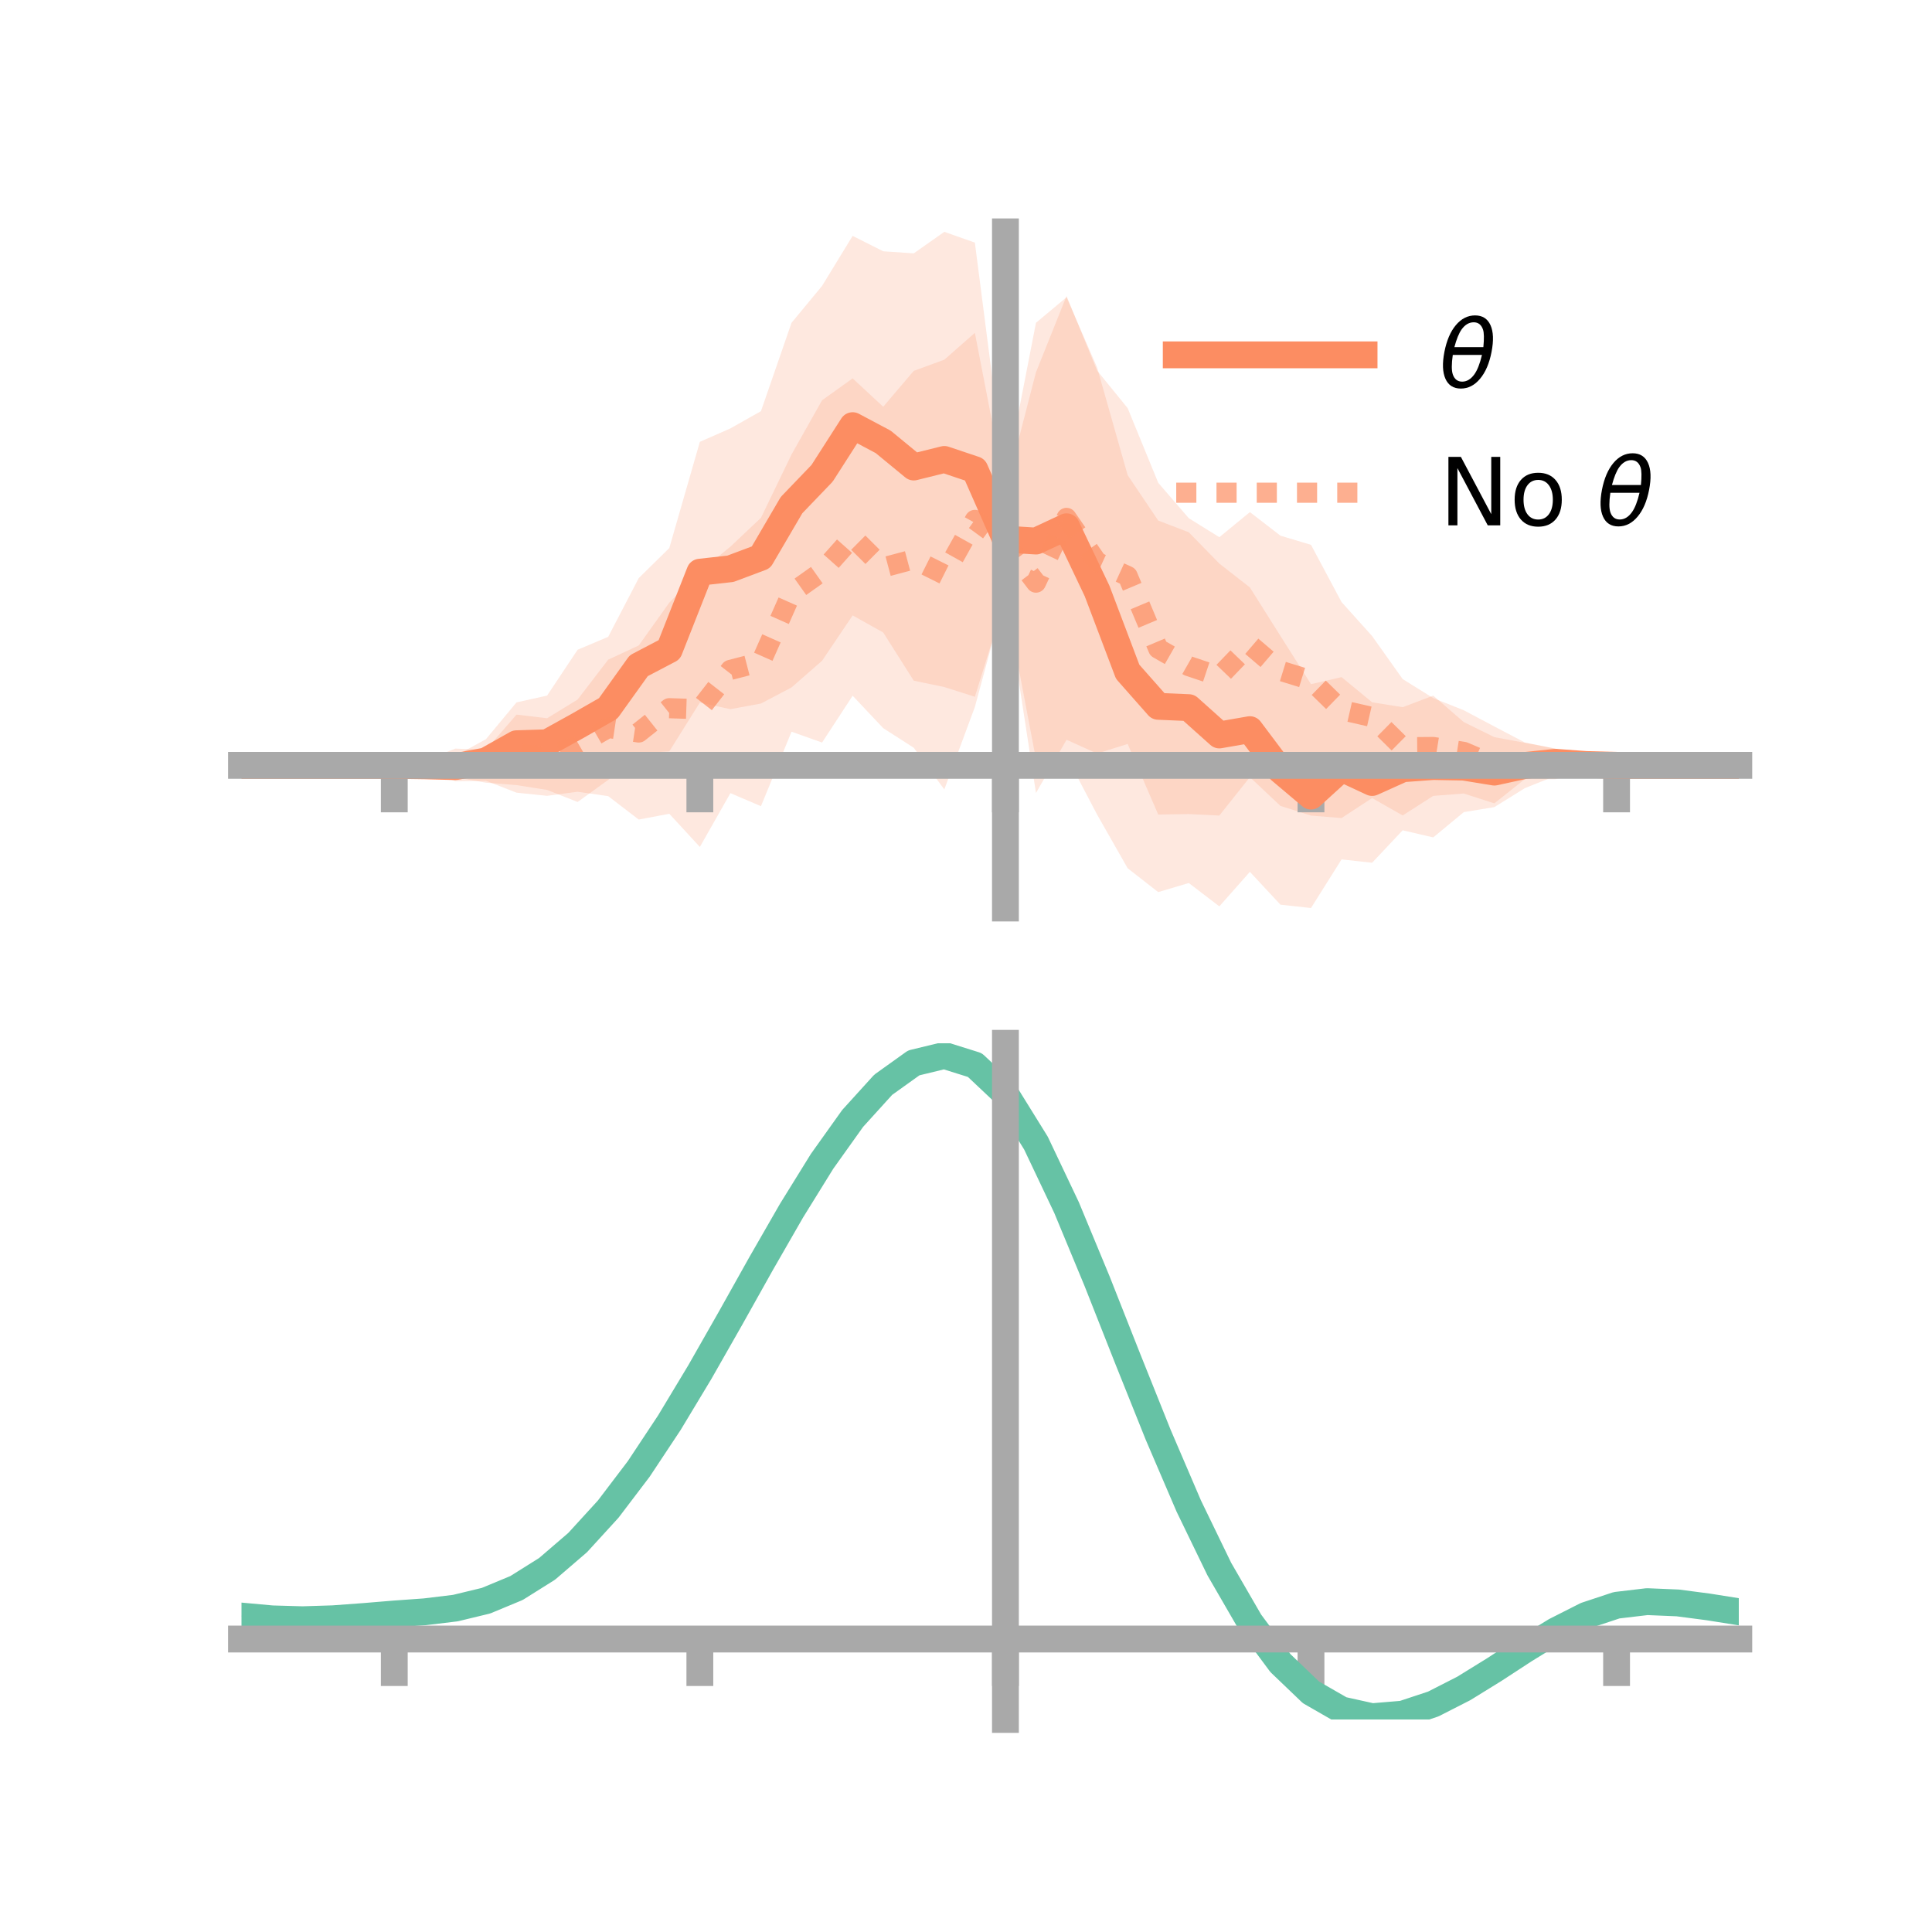 <?xml version="1.0" encoding="utf-8" standalone="no"?>
<!DOCTYPE svg PUBLIC "-//W3C//DTD SVG 1.1//EN"
  "http://www.w3.org/Graphics/SVG/1.1/DTD/svg11.dtd">
<!-- Created with matplotlib (https://matplotlib.org/) -->
<svg height="144pt" version="1.1" viewBox="0 0 144 144" width="144pt" xmlns="http://www.w3.org/2000/svg" xmlns:xlink="http://www.w3.org/1999/xlink">
 <defs>
  <style type="text/css">*{stroke-linecap:butt;stroke-linejoin:round;}</style>
 </defs>
 <g id="figure_1">
  <g id="patch_1">
   <path d="M 0 144 
L 144 144 
L 144 0 
L 0 0 
z
" style="fill:none;"/>
  </g>
  <g id="axes_1">
   <g id="patch_2">
    <path d="M 18 67.68 
L 129.6 67.68 
L 129.6 17.28 
L 18 17.28 
z
" style="fill:none;"/>
   </g>
   <g id="PolyCollection_1">
    <path clip-path="url(#pd43a1a5288)" d="M 18 57.044 
L 18 57.044 
L 20.278 57.044 
L 22.555 57.044 
L 24.833 57.044 
L 27.11 57.044 
L 29.388 57.044 
L 31.665 56.727 
L 33.943 56.346 
L 36.22 55.094 
L 38.498 52.351 
L 40.776 51.846 
L 43.053 48.428 
L 45.331 47.464 
L 47.608 43.088 
L 49.886 40.848 
L 52.163 32.932 
L 54.441 31.931 
L 56.718 30.645 
L 58.996 24.06 
L 61.273 21.308 
L 63.551 17.58 
L 65.829 18.729 
L 68.106 18.884 
L 70.384 17.28 
L 72.661 18.083 
L 74.939 35.751 
L 77.216 24.058 
L 79.494 22.156 
L 81.771 27.388 
L 84.049 35.417 
L 86.327 38.799 
L 88.604 39.673 
L 90.882 42.005 
L 93.159 43.784 
L 95.437 47.401 
L 97.714 50.992 
L 99.992 50.469 
L 102.269 52.343 
L 104.547 52.711 
L 106.824 51.848 
L 109.102 53.82 
L 111.38 54.942 
L 113.657 55.364 
L 115.935 55.801 
L 118.212 56.448 
L 120.49 57.044 
L 122.767 57.044 
L 125.045 57.044 
L 127.322 57.044 
L 129.6 57.044 
L 129.6 57.044 
L 129.6 57.044 
L 127.322 57.044 
L 125.045 57.044 
L 122.767 57.044 
L 120.49 57.044 
L 118.212 57.517 
L 115.935 57.832 
L 113.657 58.742 
L 111.38 60.156 
L 109.102 60.532 
L 106.824 62.417 
L 104.547 61.886 
L 102.269 64.304 
L 99.992 64.056 
L 97.714 67.68 
L 95.437 67.43 
L 93.159 64.983 
L 90.882 67.555 
L 88.604 65.814 
L 86.327 66.493 
L 84.049 64.715 
L 81.771 60.713 
L 79.494 56.372 
L 77.216 56.595 
L 74.939 44.614 
L 72.661 51.932 
L 70.384 51.209 
L 68.106 50.734 
L 65.829 47.141 
L 63.551 45.869 
L 61.273 49.248 
L 58.996 51.237 
L 56.718 52.437 
L 54.441 52.857 
L 52.163 52.364 
L 49.886 56.002 
L 47.608 56.15 
L 45.331 58.128 
L 43.053 59.776 
L 40.776 58.876 
L 38.498 58.517 
L 36.22 58.337 
L 33.943 57.935 
L 31.665 57.428 
L 29.388 57.044 
L 27.11 57.044 
L 24.833 57.044 
L 22.555 57.044 
L 20.278 57.044 
L 18 57.044 
z
" style="fill:#fc8d62;fill-opacity:0.2;"/>
   </g>
   <g id="PolyCollection_2">
    <path clip-path="url(#pd43a1a5288)" d="M 18 57.044 
L 18 57.044 
L 20.278 57.044 
L 22.555 57.044 
L 24.833 57.044 
L 27.11 57.044 
L 29.388 57.044 
L 31.665 56.691 
L 33.943 55.794 
L 36.22 55.894 
L 38.498 53.263 
L 40.776 53.535 
L 43.053 52.139 
L 45.331 49.167 
L 47.608 48.109 
L 49.886 44.916 
L 52.163 42.593 
L 54.441 40.744 
L 56.718 38.593 
L 58.996 33.875 
L 61.273 29.833 
L 63.551 28.203 
L 65.829 30.318 
L 68.106 27.642 
L 70.384 26.809 
L 72.661 24.809 
L 74.939 36.553 
L 77.216 27.744 
L 79.494 22.062 
L 81.771 27.62 
L 84.049 30.419 
L 86.327 35.983 
L 88.604 38.623 
L 90.882 40.039 
L 93.159 38.169 
L 95.437 39.926 
L 97.714 40.608 
L 99.992 44.875 
L 102.269 47.408 
L 104.547 50.614 
L 106.824 52.032 
L 109.102 52.939 
L 111.38 54.147 
L 113.657 55.343 
L 115.935 55.801 
L 118.212 56.779 
L 120.49 57.044 
L 122.767 57.044 
L 125.045 57.044 
L 127.322 57.044 
L 129.6 57.044 
L 129.6 57.044 
L 129.6 57.044 
L 127.322 57.044 
L 125.045 57.044 
L 122.767 57.044 
L 120.49 57.044 
L 118.212 57.336 
L 115.935 58.078 
L 113.657 58.067 
L 111.38 59.879 
L 109.102 59.144 
L 106.824 59.321 
L 104.547 60.78 
L 102.269 59.481 
L 99.992 60.972 
L 97.714 60.79 
L 95.437 60.066 
L 93.159 57.925 
L 90.882 60.787 
L 88.604 60.676 
L 86.327 60.71 
L 84.049 55.45 
L 81.771 56.165 
L 79.494 55.138 
L 77.216 59.106 
L 74.939 44.284 
L 72.661 52.693 
L 70.384 58.842 
L 68.106 55.734 
L 65.829 54.272 
L 63.551 51.856 
L 61.273 55.346 
L 58.996 54.538 
L 56.718 60.088 
L 54.441 59.116 
L 52.163 63.127 
L 49.886 60.654 
L 47.608 61.085 
L 45.331 59.34 
L 43.053 59.013 
L 40.776 59.317 
L 38.498 59.081 
L 36.22 58.196 
L 33.943 58.232 
L 31.665 57.339 
L 29.388 57.044 
L 27.11 57.044 
L 24.833 57.044 
L 22.555 57.044 
L 20.278 57.044 
L 18 57.044 
z
" style="fill:#fc8d62;fill-opacity:0.2;"/>
   </g>
   <g id="matplotlib.axis_1">
    <g id="xtick_1">
     <g id="line2d_1">
      <defs>
       <path d="M 0 0 
L 0 3.5 
" id="m9b475ce4f7" style="stroke:#a9a9a9;stroke-width:2;"/>
      </defs>
      <g>
       <use style="fill:#a9a9a9;stroke:#a9a9a9;stroke-width:2;" x="29.388" xlink:href="#m9b475ce4f7" y="57.044"/>
      </g>
     </g>
    </g>
    <g id="xtick_2">
     <g id="line2d_2">
      <g>
       <use style="fill:#a9a9a9;stroke:#a9a9a9;stroke-width:2;" x="52.163" xlink:href="#m9b475ce4f7" y="57.044"/>
      </g>
     </g>
    </g>
    <g id="xtick_3">
     <g id="line2d_3">
      <g>
       <use style="fill:#a9a9a9;stroke:#a9a9a9;stroke-width:2;" x="74.939" xlink:href="#m9b475ce4f7" y="57.044"/>
      </g>
     </g>
    </g>
    <g id="xtick_4">
     <g id="line2d_4">
      <g>
       <use style="fill:#a9a9a9;stroke:#a9a9a9;stroke-width:2;" x="97.714" xlink:href="#m9b475ce4f7" y="57.044"/>
      </g>
     </g>
    </g>
    <g id="xtick_5">
     <g id="line2d_5">
      <g>
       <use style="fill:#a9a9a9;stroke:#a9a9a9;stroke-width:2;" x="120.49" xlink:href="#m9b475ce4f7" y="57.044"/>
      </g>
     </g>
    </g>
   </g>
   <g id="matplotlib.axis_2"/>
   <g id="line2d_6">
    <path clip-path="url(#pd43a1a5288)" d="M 18 57.044 
L 20.278 57.044 
L 22.555 57.044 
L 24.833 57.044 
L 27.11 57.044 
L 29.388 57.044 
L 31.665 57.078 
L 33.943 57.141 
L 36.22 56.716 
L 38.498 55.434 
L 40.776 55.361 
L 43.053 54.102 
L 45.331 52.796 
L 47.608 49.619 
L 49.886 48.425 
L 52.163 42.648 
L 54.441 42.394 
L 56.718 41.541 
L 58.996 37.649 
L 61.273 35.278 
L 63.551 31.725 
L 65.829 32.935 
L 68.106 34.809 
L 70.384 34.244 
L 72.661 35.008 
L 74.939 40.183 
L 77.216 40.326 
L 79.494 39.264 
L 81.771 44.05 
L 84.049 50.066 
L 86.327 52.646 
L 88.604 52.743 
L 90.882 54.78 
L 93.159 54.384 
L 95.437 57.415 
L 97.714 59.336 
L 99.992 57.263 
L 102.269 58.323 
L 104.547 57.299 
L 106.824 57.132 
L 109.102 57.176 
L 111.38 57.549 
L 113.657 57.053 
L 115.935 56.817 
L 118.212 56.982 
L 120.49 57.044 
L 122.767 57.044 
L 125.045 57.044 
L 127.322 57.044 
L 129.6 57.044 
" style="fill:none;stroke:#fc8d62;stroke-linecap:square;stroke-width:2;"/>
   </g>
   <g id="line2d_7">
    <path clip-path="url(#pd43a1a5288)" d="M 18 57.044 
L 20.278 57.044 
L 22.555 57.044 
L 24.833 57.044 
L 27.11 57.044 
L 29.388 57.044 
L 31.665 57.015 
L 33.943 57.013 
L 36.22 57.045 
L 38.498 56.172 
L 40.776 56.426 
L 43.053 55.576 
L 45.331 54.253 
L 47.608 54.597 
L 49.886 52.785 
L 52.163 52.86 
L 54.441 49.93 
L 56.718 49.34 
L 58.996 44.206 
L 61.273 42.589 
L 63.551 40.029 
L 65.829 42.295 
L 68.106 41.688 
L 70.384 42.826 
L 72.661 38.751 
L 74.939 40.418 
L 77.216 43.425 
L 79.494 38.6 
L 81.771 41.892 
L 84.049 42.935 
L 86.327 48.347 
L 88.604 49.65 
L 90.882 50.413 
L 93.159 48.047 
L 95.437 49.996 
L 97.714 50.699 
L 99.992 52.924 
L 102.269 53.444 
L 104.547 55.697 
L 106.824 55.677 
L 109.102 56.042 
L 111.38 57.013 
L 113.657 56.705 
L 115.935 56.939 
L 118.212 57.058 
L 120.49 57.044 
L 122.767 57.044 
L 125.045 57.044 
L 127.322 57.044 
L 129.6 57.044 
" style="fill:none;stroke:#fc8d62;stroke-dasharray:1.5,1.5;stroke-dashoffset:0;stroke-opacity:0.7;stroke-width:1.5;"/>
   </g>
   <g id="patch_3">
    <path d="M 74.939 67.68 
L 74.939 17.28 
" style="fill:none;stroke:#a9a9a9;stroke-linecap:square;stroke-linejoin:miter;stroke-width:2;"/>
   </g>
   <g id="patch_4">
    <path d="M 129.6 67.68 
L 129.6 17.28 
" style="fill:none;"/>
   </g>
   <g id="patch_5">
    <path d="M 18 57.044 
L 129.6 57.044 
" style="fill:none;stroke:#a9a9a9;stroke-linecap:square;stroke-linejoin:miter;stroke-width:2;"/>
   </g>
   <g id="patch_6">
    <path d="M 18 17.28 
L 129.6 17.28 
" style="fill:none;"/>
   </g>
   <g id="legend_1">
    <g id="line2d_8">
     <path d="M 87.67 26.449 
L 101.67 26.449 
" style="fill:none;stroke:#fc8d62;stroke-linecap:square;stroke-width:2;"/>
    </g>
    <g id="line2d_9"/>
    <g id="text_1">
     <!-- $\theta$ -->
     <g transform="translate(107.27 28.899)scale(0.07 -0.07)">
      <defs>
       <path d="M 45.516 34.672 
L 14.453 34.672 
Q 12.359 20.062 14.5 13.875 
Q 17.188 6.25 24.469 6.25 
Q 31.781 6.25 37.359 13.922 
Q 42.234 20.656 45.516 34.672 
z
M 47.016 42.969 
Q 48.344 56.844 46.625 61.719 
Q 43.953 69.438 36.766 69.438 
Q 29.297 69.438 23.828 61.812 
Q 19.531 55.672 16.156 42.969 
z
M 38.188 76.766 
Q 49.906 76.766 54.594 66.406 
Q 59.281 56.109 55.719 37.844 
Q 52.203 19.625 43.453 9.281 
Q 34.766 -1.125 23.047 -1.125 
Q 11.281 -1.125 6.641 9.281 
Q 2 19.625 5.516 37.844 
Q 9.078 56.109 17.719 66.406 
Q 26.422 76.766 38.188 76.766 
z
" id="DejaVuSans-Oblique-952"/>
      </defs>
      <use transform="translate(0 0.234)" xlink:href="#DejaVuSans-Oblique-952"/>
     </g>
    </g>
    <g id="line2d_10">
     <path d="M 87.67 36.724 
L 101.67 36.724 
" style="fill:none;stroke:#fc8d62;stroke-dasharray:1.5,1.5;stroke-dashoffset:0;stroke-opacity:0.7;stroke-width:1.5;"/>
    </g>
    <g id="line2d_11"/>
    <g id="text_2">
     <!-- No $\theta$ -->
     <g transform="translate(107.27 39.174)scale(0.07 -0.07)">
      <defs>
       <path d="M 9.812 72.906 
L 23.094 72.906 
L 55.422 11.922 
L 55.422 72.906 
L 64.984 72.906 
L 64.984 0 
L 51.703 0 
L 19.391 60.984 
L 19.391 0 
L 9.812 0 
z
" id="DejaVuSans-78"/>
       <path d="M 30.609 48.391 
Q 23.391 48.391 19.188 42.75 
Q 14.984 37.109 14.984 27.297 
Q 14.984 17.484 19.156 11.844 
Q 23.344 6.203 30.609 6.203 
Q 37.797 6.203 41.984 11.859 
Q 46.188 17.531 46.188 27.297 
Q 46.188 37.016 41.984 42.703 
Q 37.797 48.391 30.609 48.391 
z
M 30.609 56 
Q 42.328 56 49.016 48.375 
Q 55.719 40.766 55.719 27.297 
Q 55.719 13.875 49.016 6.219 
Q 42.328 -1.422 30.609 -1.422 
Q 18.844 -1.422 12.172 6.219 
Q 5.516 13.875 5.516 27.297 
Q 5.516 40.766 12.172 48.375 
Q 18.844 56 30.609 56 
z
" id="DejaVuSans-111"/>
       <path id="DejaVuSans-32"/>
      </defs>
      <use transform="translate(0 0.234)" xlink:href="#DejaVuSans-78"/>
      <use transform="translate(74.805 0.234)" xlink:href="#DejaVuSans-111"/>
      <use transform="translate(135.986 0.234)" xlink:href="#DejaVuSans-32"/>
      <use transform="translate(167.773 0.234)" xlink:href="#DejaVuSans-Oblique-952"/>
     </g>
    </g>
   </g>
  </g>
  <g id="axes_2">
   <g id="patch_7">
    <path d="M 18 128.16 
L 129.6 128.16 
L 129.6 77.76 
L 18 77.76 
z
" style="fill:none;"/>
   </g>
   <g id="PolyCollection_3">
    <path clip-path="url(#p09c0d1729f)" d="M 18 120.491 
L 18 120.412 
L 20.278 120.629 
L 22.555 120.694 
L 24.833 120.615 
L 27.11 120.439 
L 29.388 120.243 
L 31.665 120.074 
L 33.943 119.793 
L 36.22 119.238 
L 38.498 118.282 
L 40.776 116.832 
L 43.053 114.84 
L 45.331 112.294 
L 47.608 109.229 
L 49.886 105.711 
L 52.163 101.843 
L 54.441 97.752 
L 56.718 93.595 
L 58.996 89.546 
L 61.273 85.793 
L 63.551 82.536 
L 65.829 79.978 
L 68.106 78.32 
L 70.384 77.76 
L 72.661 78.486 
L 74.939 80.666 
L 77.216 84.389 
L 79.494 89.257 
L 81.771 94.825 
L 84.049 100.676 
L 86.327 106.446 
L 88.604 111.836 
L 90.882 116.61 
L 93.159 120.603 
L 95.437 123.717 
L 97.714 125.92 
L 99.992 127.237 
L 102.269 127.747 
L 104.547 127.561 
L 106.824 126.819 
L 109.102 125.676 
L 111.38 124.292 
L 113.657 122.833 
L 115.935 121.458 
L 118.212 120.319 
L 120.49 119.567 
L 122.767 119.3 
L 125.045 119.4 
L 127.322 119.706 
L 129.6 120.08 
L 129.6 120.184 
L 129.6 120.184 
L 127.322 119.834 
L 125.045 119.545 
L 122.767 119.455 
L 120.49 119.726 
L 118.212 120.487 
L 115.935 121.653 
L 113.657 123.074 
L 111.38 124.585 
L 109.102 126.016 
L 106.824 127.197 
L 104.547 127.962 
L 102.269 128.16 
L 99.992 127.659 
L 97.714 126.36 
L 95.437 124.203 
L 93.159 121.171 
L 90.882 117.297 
L 88.604 112.67 
L 86.327 107.445 
L 84.049 101.846 
L 81.771 96.164 
L 79.494 90.751 
L 77.216 86.016 
L 74.939 82.395 
L 72.661 80.28 
L 70.384 79.579 
L 68.106 80.123 
L 65.829 81.725 
L 63.551 84.191 
L 61.273 87.322 
L 58.996 90.924 
L 56.718 94.803 
L 54.441 98.78 
L 52.163 102.689 
L 49.886 106.383 
L 47.608 109.742 
L 45.331 112.672 
L 43.053 115.112 
L 40.776 117.033 
L 38.498 118.442 
L 36.22 119.379 
L 33.943 119.923 
L 31.665 120.194 
L 29.388 120.352 
L 27.11 120.533 
L 24.833 120.69 
L 22.555 120.755 
L 20.278 120.69 
L 18 120.491 
z
" style="fill:#66c2a5;fill-opacity:0.2;"/>
   </g>
   <g id="matplotlib.axis_3">
    <g id="xtick_6">
     <g id="line2d_12">
      <g>
       <use style="fill:#a9a9a9;stroke:#a9a9a9;stroke-width:2;" x="29.388" xlink:href="#m9b475ce4f7" y="122.163"/>
      </g>
     </g>
    </g>
    <g id="xtick_7">
     <g id="line2d_13">
      <g>
       <use style="fill:#a9a9a9;stroke:#a9a9a9;stroke-width:2;" x="52.163" xlink:href="#m9b475ce4f7" y="122.163"/>
      </g>
     </g>
    </g>
    <g id="xtick_8">
     <g id="line2d_14">
      <g>
       <use style="fill:#a9a9a9;stroke:#a9a9a9;stroke-width:2;" x="74.939" xlink:href="#m9b475ce4f7" y="122.163"/>
      </g>
     </g>
    </g>
    <g id="xtick_9">
     <g id="line2d_15">
      <g>
       <use style="fill:#a9a9a9;stroke:#a9a9a9;stroke-width:2;" x="97.714" xlink:href="#m9b475ce4f7" y="122.163"/>
      </g>
     </g>
    </g>
    <g id="xtick_10">
     <g id="line2d_16">
      <g>
       <use style="fill:#a9a9a9;stroke:#a9a9a9;stroke-width:2;" x="120.49" xlink:href="#m9b475ce4f7" y="122.163"/>
      </g>
     </g>
    </g>
   </g>
   <g id="matplotlib.axis_4"/>
   <g id="line2d_17">
    <path clip-path="url(#p09c0d1729f)" d="M 18 120.452 
L 20.278 120.66 
L 22.555 120.725 
L 24.833 120.653 
L 27.11 120.486 
L 29.388 120.297 
L 31.665 120.134 
L 33.943 119.858 
L 36.22 119.308 
L 38.498 118.362 
L 40.776 116.933 
L 43.053 114.976 
L 45.331 112.483 
L 47.608 109.485 
L 49.886 106.047 
L 52.163 102.266 
L 54.441 98.266 
L 56.718 94.199 
L 58.996 90.235 
L 61.273 86.558 
L 63.551 83.363 
L 65.829 80.852 
L 68.106 79.222 
L 70.384 78.67 
L 72.661 79.383 
L 74.939 81.53 
L 77.216 85.202 
L 79.494 90.004 
L 81.771 95.494 
L 84.049 101.261 
L 86.327 106.946 
L 88.604 112.253 
L 90.882 116.953 
L 93.159 120.887 
L 95.437 123.96 
L 97.714 126.14 
L 99.992 127.448 
L 102.269 127.953 
L 104.547 127.762 
L 106.824 127.008 
L 109.102 125.846 
L 111.38 124.439 
L 113.657 122.954 
L 115.935 121.556 
L 118.212 120.403 
L 120.49 119.647 
L 122.767 119.377 
L 125.045 119.472 
L 127.322 119.77 
L 129.6 120.132 
" style="fill:none;stroke:#66c2a5;stroke-linecap:square;stroke-width:2;"/>
   </g>
   <g id="patch_8">
    <path d="M 74.939 128.16 
L 74.939 77.76 
" style="fill:none;stroke:#a9a9a9;stroke-linecap:square;stroke-linejoin:miter;stroke-width:2;"/>
   </g>
   <g id="patch_9">
    <path d="M 129.6 128.16 
L 129.6 77.76 
" style="fill:none;"/>
   </g>
   <g id="patch_10">
    <path d="M 18 122.163 
L 129.6 122.163 
" style="fill:none;stroke:#a9a9a9;stroke-linecap:square;stroke-linejoin:miter;stroke-width:2;"/>
   </g>
   <g id="patch_11">
    <path d="M 18 77.76 
L 129.6 77.76 
" style="fill:none;"/>
   </g>
  </g>
 </g>
 <defs>
  <clipPath id="pd43a1a5288">
   <rect height="50.4" width="111.6" x="18" y="17.28"/>
  </clipPath>
  <clipPath id="p09c0d1729f">
   <rect height="50.4" width="111.6" x="18" y="77.76"/>
  </clipPath>
 </defs>
</svg>
